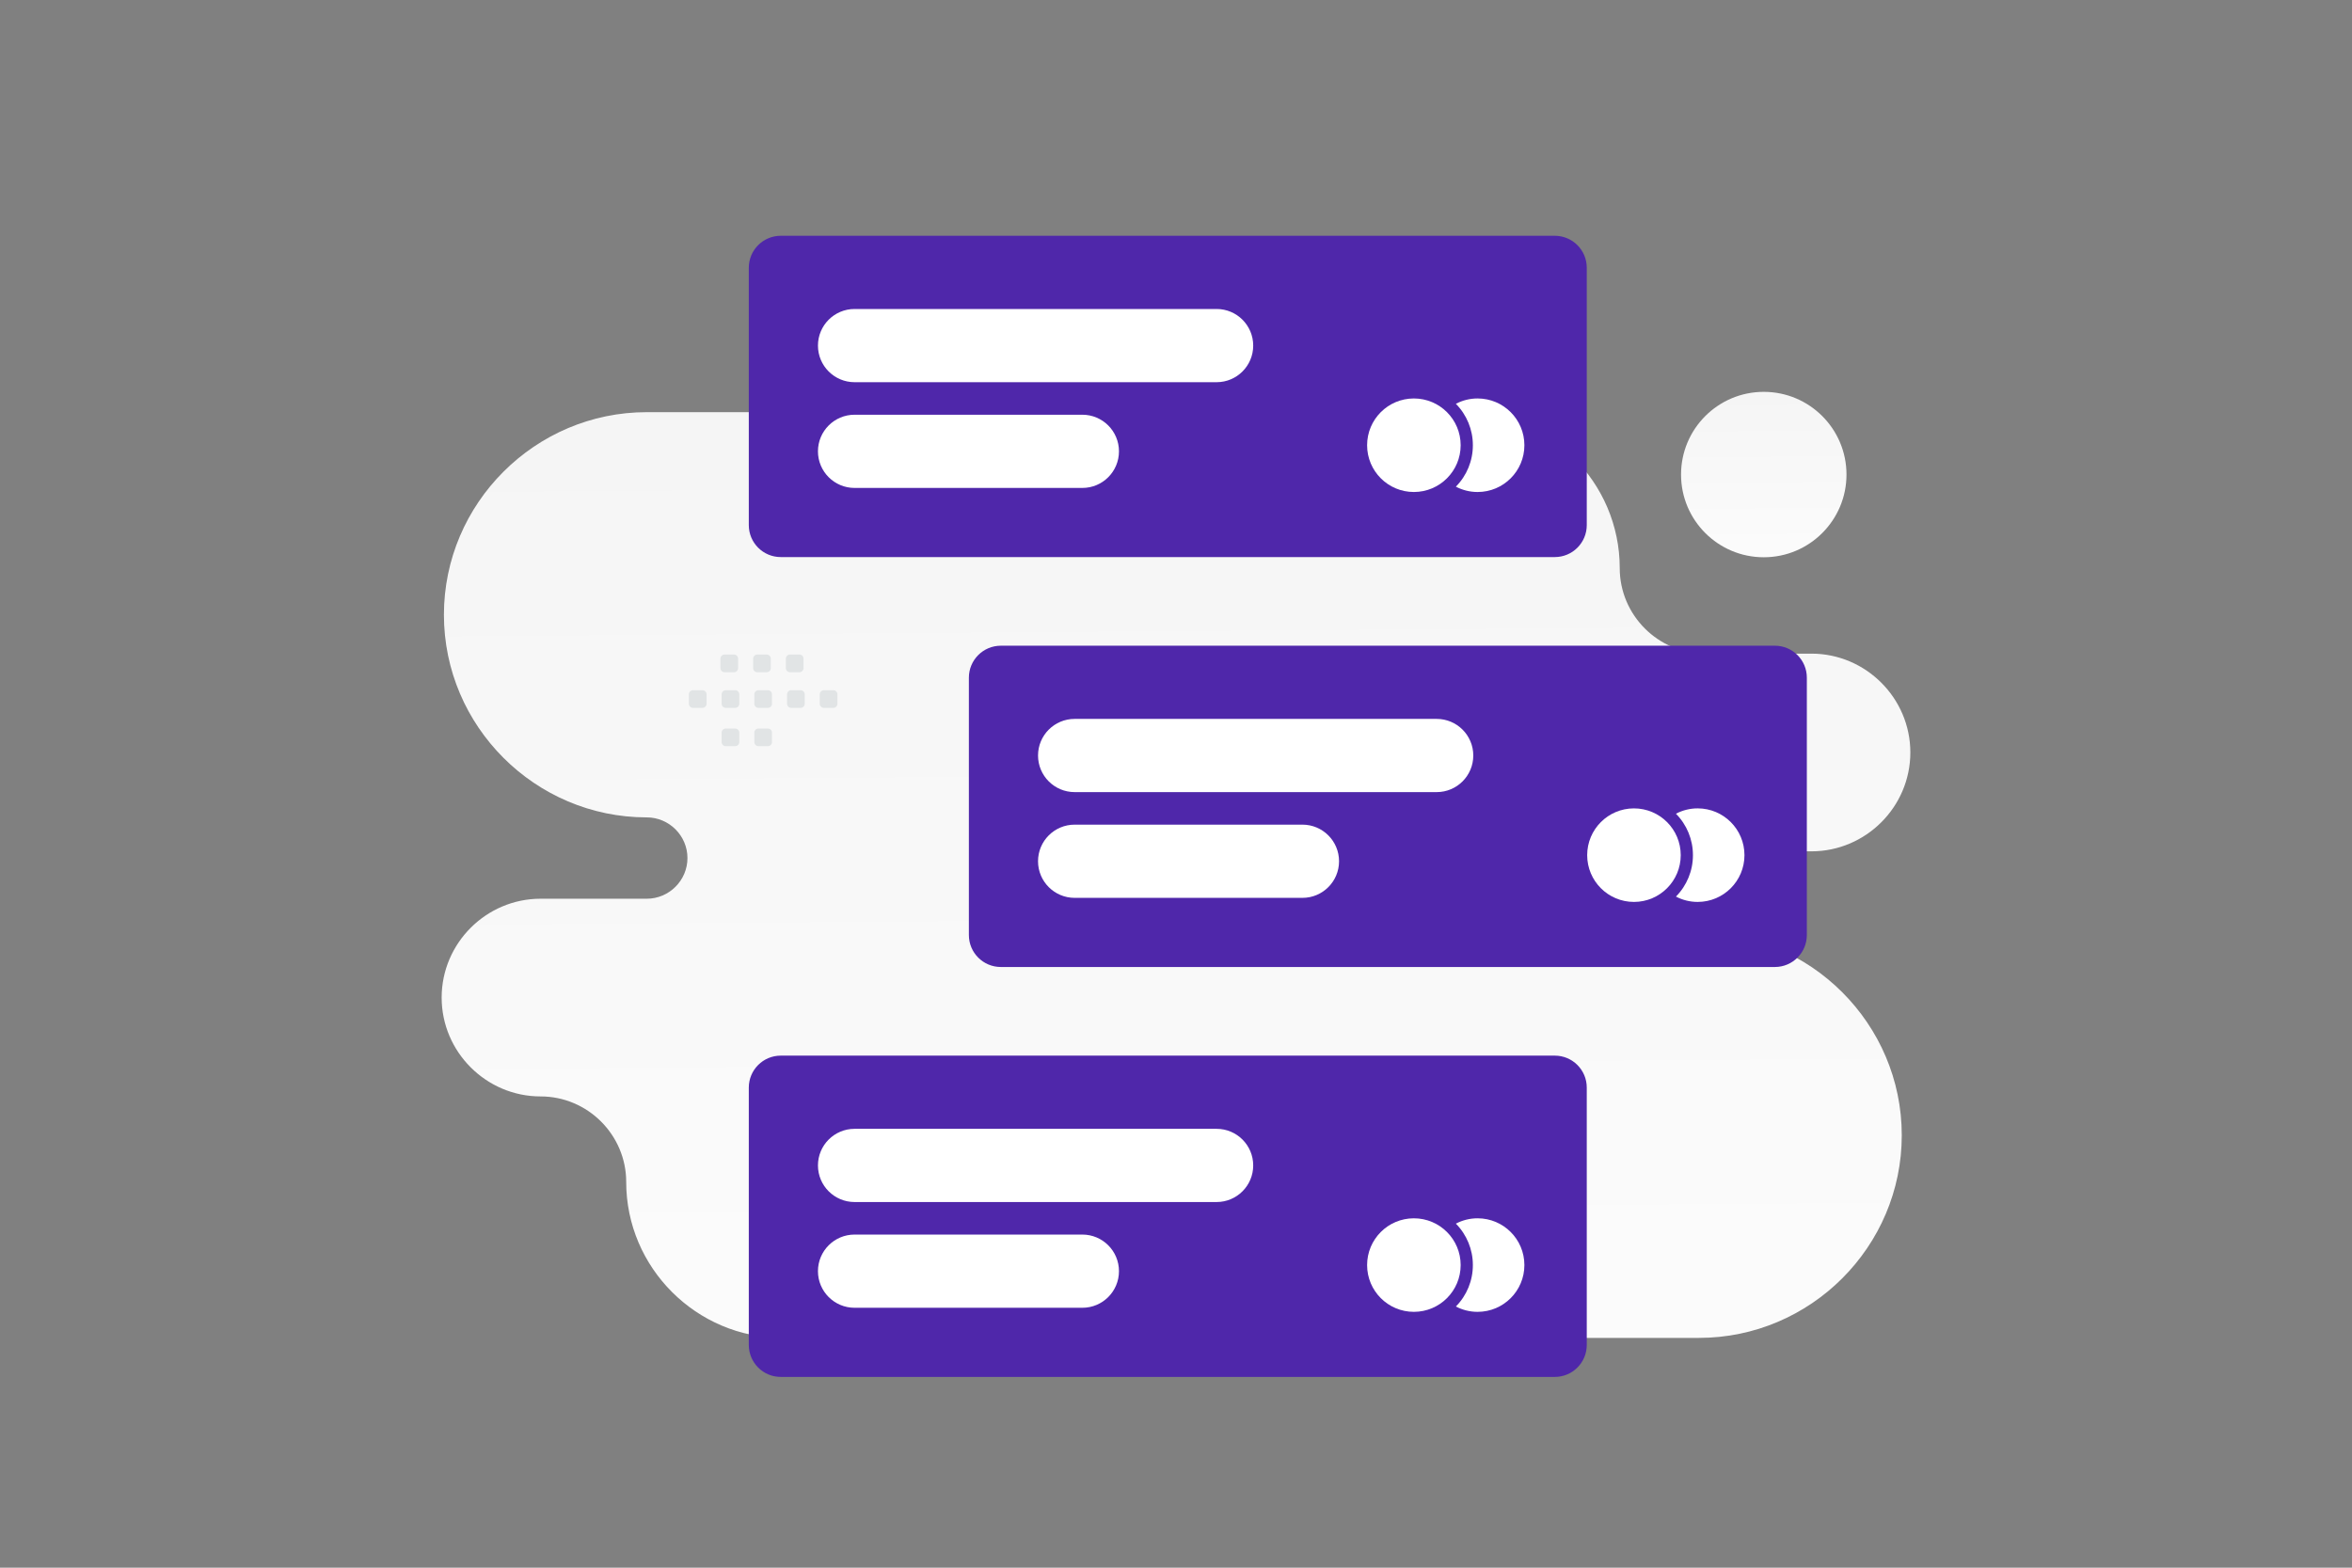 <svg width="900" height="600" viewBox="0 0 900 600" fill="none" xmlns="http://www.w3.org/2000/svg">
<rect x="0" y="0" width="900" height="600" fill="#808080" stroke="none"/>
<g clip-path="url(#clip0_1235_19714)">
<path fill-rule="evenodd" clip-rule="evenodd" d="M247.478 157.748C204.789 157.748 169.866 192.64 169.866 235.293C169.866 277.946 204.789 312.838 247.478 312.838C256.042 312.838 263.056 319.846 263.056 328.403C263.056 336.959 256.042 343.967 247.478 343.967H206.867C186.041 343.967 169 360.994 169 381.801C169 402.608 186.041 419.635 206.867 419.635C224.878 419.635 239.616 434.36 239.616 452.356C239.616 485.189 266.503 512.052 299.364 512.052H650.106C692.796 512.052 727.718 477.16 727.718 434.507C727.718 391.854 692.796 356.962 650.106 356.962H642.598C634.034 356.962 627.02 349.963 627.02 341.398C627.02 332.841 634.025 325.833 642.598 325.833H693.133C713.959 325.833 731 308.807 731 287.999C731 267.218 714.002 250.209 693.211 250.165H652.548C634.536 250.165 619.798 235.44 619.798 217.445C619.798 184.612 592.912 157.748 560.05 157.748H247.478Z" fill="url(#paint0_linear_1235_19714)"/>
<path d="M594.947 90.24H298.763C292.007 90.24 286.531 95.717 286.531 102.472V200.975C286.531 207.731 292.007 213.207 298.763 213.207H594.947C601.703 213.207 607.179 207.731 607.179 200.975V102.472C607.179 95.717 601.703 90.24 594.947 90.24Z" fill="#4F27AA"/>
<path d="M541.027 188.304C550.913 188.304 558.927 180.29 558.927 170.404C558.927 160.518 550.913 152.504 541.027 152.504C531.141 152.504 523.127 160.518 523.127 170.404C523.127 180.29 531.141 188.304 541.027 188.304Z" fill="white"/>
<path fill-rule="evenodd" clip-rule="evenodd" d="M557.092 186.257C561.267 182.038 563.605 176.339 563.597 170.404C563.605 164.468 561.266 158.77 557.092 154.551C559.658 153.202 562.514 152.5 565.413 152.504C575.299 152.504 583.313 160.518 583.313 170.404C583.313 180.29 575.299 188.304 565.413 188.304C562.409 188.304 559.578 187.565 557.092 186.257Z" fill="white"/>
<path d="M465.534 118.26H327.002C319.265 118.26 312.993 124.532 312.993 132.269C312.993 140.006 319.265 146.278 327.002 146.278H465.534C473.271 146.278 479.543 140.006 479.543 132.269C479.543 124.532 473.271 118.26 465.534 118.26Z" fill="white"/>
<path d="M414.168 158.729H327.002C319.265 158.729 312.993 165.001 312.993 172.738C312.993 180.474 319.265 186.747 327.002 186.747H414.168C421.905 186.747 428.177 180.474 428.177 172.738C428.177 165.001 421.905 158.729 414.168 158.729Z" fill="white"/>
<path d="M594.947 404.02H298.763C292.007 404.02 286.531 409.496 286.531 416.252V514.755C286.531 521.51 292.007 526.987 298.763 526.987H594.947C601.703 526.987 607.179 521.51 607.179 514.755V416.252C607.179 409.496 601.703 404.02 594.947 404.02Z" fill="#4F27AA"/>
<path d="M541.027 502.081C550.913 502.081 558.927 494.067 558.927 484.181C558.927 474.295 550.913 466.281 541.027 466.281C531.141 466.281 523.127 474.295 523.127 484.181C523.127 494.067 531.141 502.081 541.027 502.081Z" fill="white"/>
<path fill-rule="evenodd" clip-rule="evenodd" d="M557.092 500.034C561.267 495.815 563.605 490.117 563.597 484.181C563.605 478.246 561.266 472.548 557.092 468.328C559.658 466.98 562.514 466.277 565.413 466.281C575.299 466.281 583.313 474.295 583.313 484.181C583.313 494.067 575.299 502.081 565.413 502.081C562.409 502.081 559.578 501.341 557.092 500.034Z" fill="white"/>
<path d="M465.534 432.035H327.002C319.265 432.035 312.993 438.307 312.993 446.044C312.993 453.781 319.265 460.053 327.002 460.053H465.534C473.271 460.053 479.543 453.781 479.543 446.044C479.543 438.307 473.271 432.035 465.534 432.035Z" fill="white"/>
<path d="M414.168 472.506H327.002C319.265 472.506 312.993 478.778 312.993 486.515C312.993 494.252 319.265 500.524 327.002 500.524H414.168C421.905 500.524 428.177 494.252 428.177 486.515C428.177 478.778 421.905 472.506 414.168 472.506Z" fill="white"/>
<path d="M679.16 247.131H382.976C376.22 247.131 370.744 252.607 370.744 259.363V357.866C370.744 364.621 376.22 370.098 382.976 370.098H679.16C685.916 370.098 691.392 364.621 691.392 357.866V259.363C691.392 252.607 685.916 247.131 679.16 247.131Z" fill="#4F27AA"/>
<path d="M625.239 345.193C635.125 345.193 643.139 337.178 643.139 327.293C643.139 317.407 635.125 309.393 625.239 309.393C615.353 309.393 607.339 317.407 607.339 327.293C607.339 337.178 615.353 345.193 625.239 345.193Z" fill="white"/>
<path fill-rule="evenodd" clip-rule="evenodd" d="M641.305 343.144C645.479 338.924 647.817 333.226 647.809 327.291C647.817 321.355 645.478 315.657 641.304 311.438C643.87 310.089 646.726 309.386 649.625 309.391C659.511 309.391 667.525 317.405 667.525 327.291C667.525 337.177 659.511 345.191 649.625 345.191C646.621 345.191 643.79 344.451 641.305 343.144Z" fill="white"/>
<path d="M549.747 275.146H411.215C403.478 275.146 397.206 281.419 397.206 289.155C397.206 296.892 403.478 303.164 411.215 303.164H549.747C557.484 303.164 563.756 296.892 563.756 289.155C563.756 281.419 557.484 275.146 549.747 275.146Z" fill="white"/>
<path d="M498.381 315.617H411.215C403.478 315.617 397.206 321.889 397.206 329.626C397.206 337.363 403.478 343.635 411.215 343.635H498.381C506.118 343.635 512.39 337.363 512.39 329.626C512.39 321.889 506.118 315.617 498.381 315.617Z" fill="white"/>
<path fill-rule="evenodd" clip-rule="evenodd" d="M318.87 270.926H315.26C314.387 270.926 313.684 270.216 313.684 269.351V265.741C313.684 264.868 314.395 264.165 315.26 264.165H318.87C319.735 264.165 320.446 264.875 320.446 265.741V269.351C320.446 269.558 320.406 269.763 320.327 269.954C320.248 270.146 320.132 270.319 319.985 270.466C319.839 270.612 319.665 270.728 319.474 270.807C319.282 270.886 319.077 270.926 318.87 270.926ZM306.355 270.926H302.745C301.88 270.926 301.169 270.216 301.169 269.351V265.741C301.169 264.868 301.88 264.165 302.745 264.165H306.355C307.22 264.165 307.931 264.875 307.931 265.741V269.351C307.931 270.216 307.22 270.926 306.355 270.926ZM293.831 270.926H290.222C289.356 270.926 288.646 270.216 288.646 269.351V265.741C288.646 264.868 289.356 264.165 290.222 264.165H293.831C294.697 264.165 295.407 264.875 295.407 265.741V269.351C295.407 269.558 295.367 269.763 295.288 269.954C295.209 270.146 295.093 270.319 294.946 270.466C294.8 270.612 294.626 270.728 294.435 270.807C294.243 270.886 294.038 270.926 293.831 270.926ZM281.315 270.926H277.705C276.84 270.926 276.13 270.216 276.13 269.351V265.741C276.13 264.868 276.84 264.165 277.705 264.165H281.315C282.188 264.165 282.898 264.875 282.898 265.741V269.351C282.894 269.769 282.725 270.168 282.429 270.462C282.133 270.757 281.733 270.923 281.315 270.926ZM268.799 270.926H265.189C264.316 270.926 263.606 270.216 263.606 269.351V265.741C263.606 264.868 264.316 264.165 265.189 264.165H268.799C269.664 264.165 270.374 264.875 270.374 265.741V269.351C270.374 270.216 269.664 270.926 268.799 270.926ZM305.895 257.278H302.285C301.42 257.278 300.71 256.568 300.71 255.703V252.085C300.71 251.22 301.42 250.51 302.285 250.51H305.895C306.768 250.51 307.471 251.22 307.471 252.085V255.695C307.472 255.902 307.432 256.108 307.354 256.3C307.275 256.492 307.159 256.667 307.012 256.814C306.866 256.961 306.692 257.078 306.5 257.158C306.308 257.237 306.103 257.278 305.895 257.278ZM293.38 257.278H289.77C288.904 257.278 288.194 256.568 288.194 255.703V252.085C288.194 251.22 288.904 250.51 289.77 250.51H293.38C294.245 250.51 294.955 251.22 294.955 252.085V255.695C294.956 255.902 294.917 256.108 294.838 256.3C294.759 256.492 294.644 256.667 294.497 256.814C294.351 256.961 294.177 257.078 293.985 257.158C293.793 257.237 293.588 257.278 293.38 257.278ZM280.864 257.278H277.254C276.381 257.278 275.671 256.568 275.671 255.703V252.085C275.671 251.22 276.381 250.51 277.254 250.51H280.864C281.729 250.51 282.439 251.22 282.439 252.085V255.695C282.439 256.568 281.729 257.278 280.864 257.278ZM293.831 285.586H290.222C289.356 285.586 288.646 284.876 288.646 284.011V280.401C288.646 279.528 289.356 278.825 290.222 278.825H293.831C294.697 278.825 295.407 279.535 295.407 280.401V284.011C295.407 284.218 295.367 284.423 295.288 284.614C295.209 284.806 295.093 284.979 294.946 285.126C294.8 285.272 294.626 285.388 294.435 285.467C294.243 285.546 294.038 285.586 293.831 285.586ZM281.315 285.586H277.705C276.84 285.586 276.13 284.876 276.13 284.011V280.401C276.13 279.528 276.84 278.825 277.705 278.825H281.315C282.188 278.825 282.898 279.535 282.898 280.401V284.011C282.894 284.428 282.725 284.828 282.429 285.122C282.133 285.417 281.733 285.583 281.315 285.586Z" fill="#E1E4E5"/>
<path d="M674.911 213.281C692.393 213.281 706.565 199.109 706.565 181.627C706.565 164.145 692.393 149.973 674.911 149.973C657.429 149.973 643.257 164.145 643.257 181.627C643.257 199.109 657.429 213.281 674.911 213.281Z" fill="url(#paint1_linear_1235_19714)"/>
</g>
<defs>
<linearGradient id="paint0_linear_1235_19714" x1="461.983" y1="710.696" x2="455.095" y2="-227.751" gradientUnits="userSpaceOnUse">
<stop stop-color="white"/>
<stop offset="1" stop-color="#EEEEEE"/>
</linearGradient>
<linearGradient id="paint1_linear_1235_19714" x1="676.261" y1="248.776" x2="674.309" y2="81.105" gradientUnits="userSpaceOnUse">
<stop stop-color="white"/>
<stop offset="1" stop-color="#EEEEEE"/>
</linearGradient>
<clipPath id="clip0_1235_19714">
<rect width="900" height="600" fill="white"/>
</clipPath>
</defs>
</svg>
